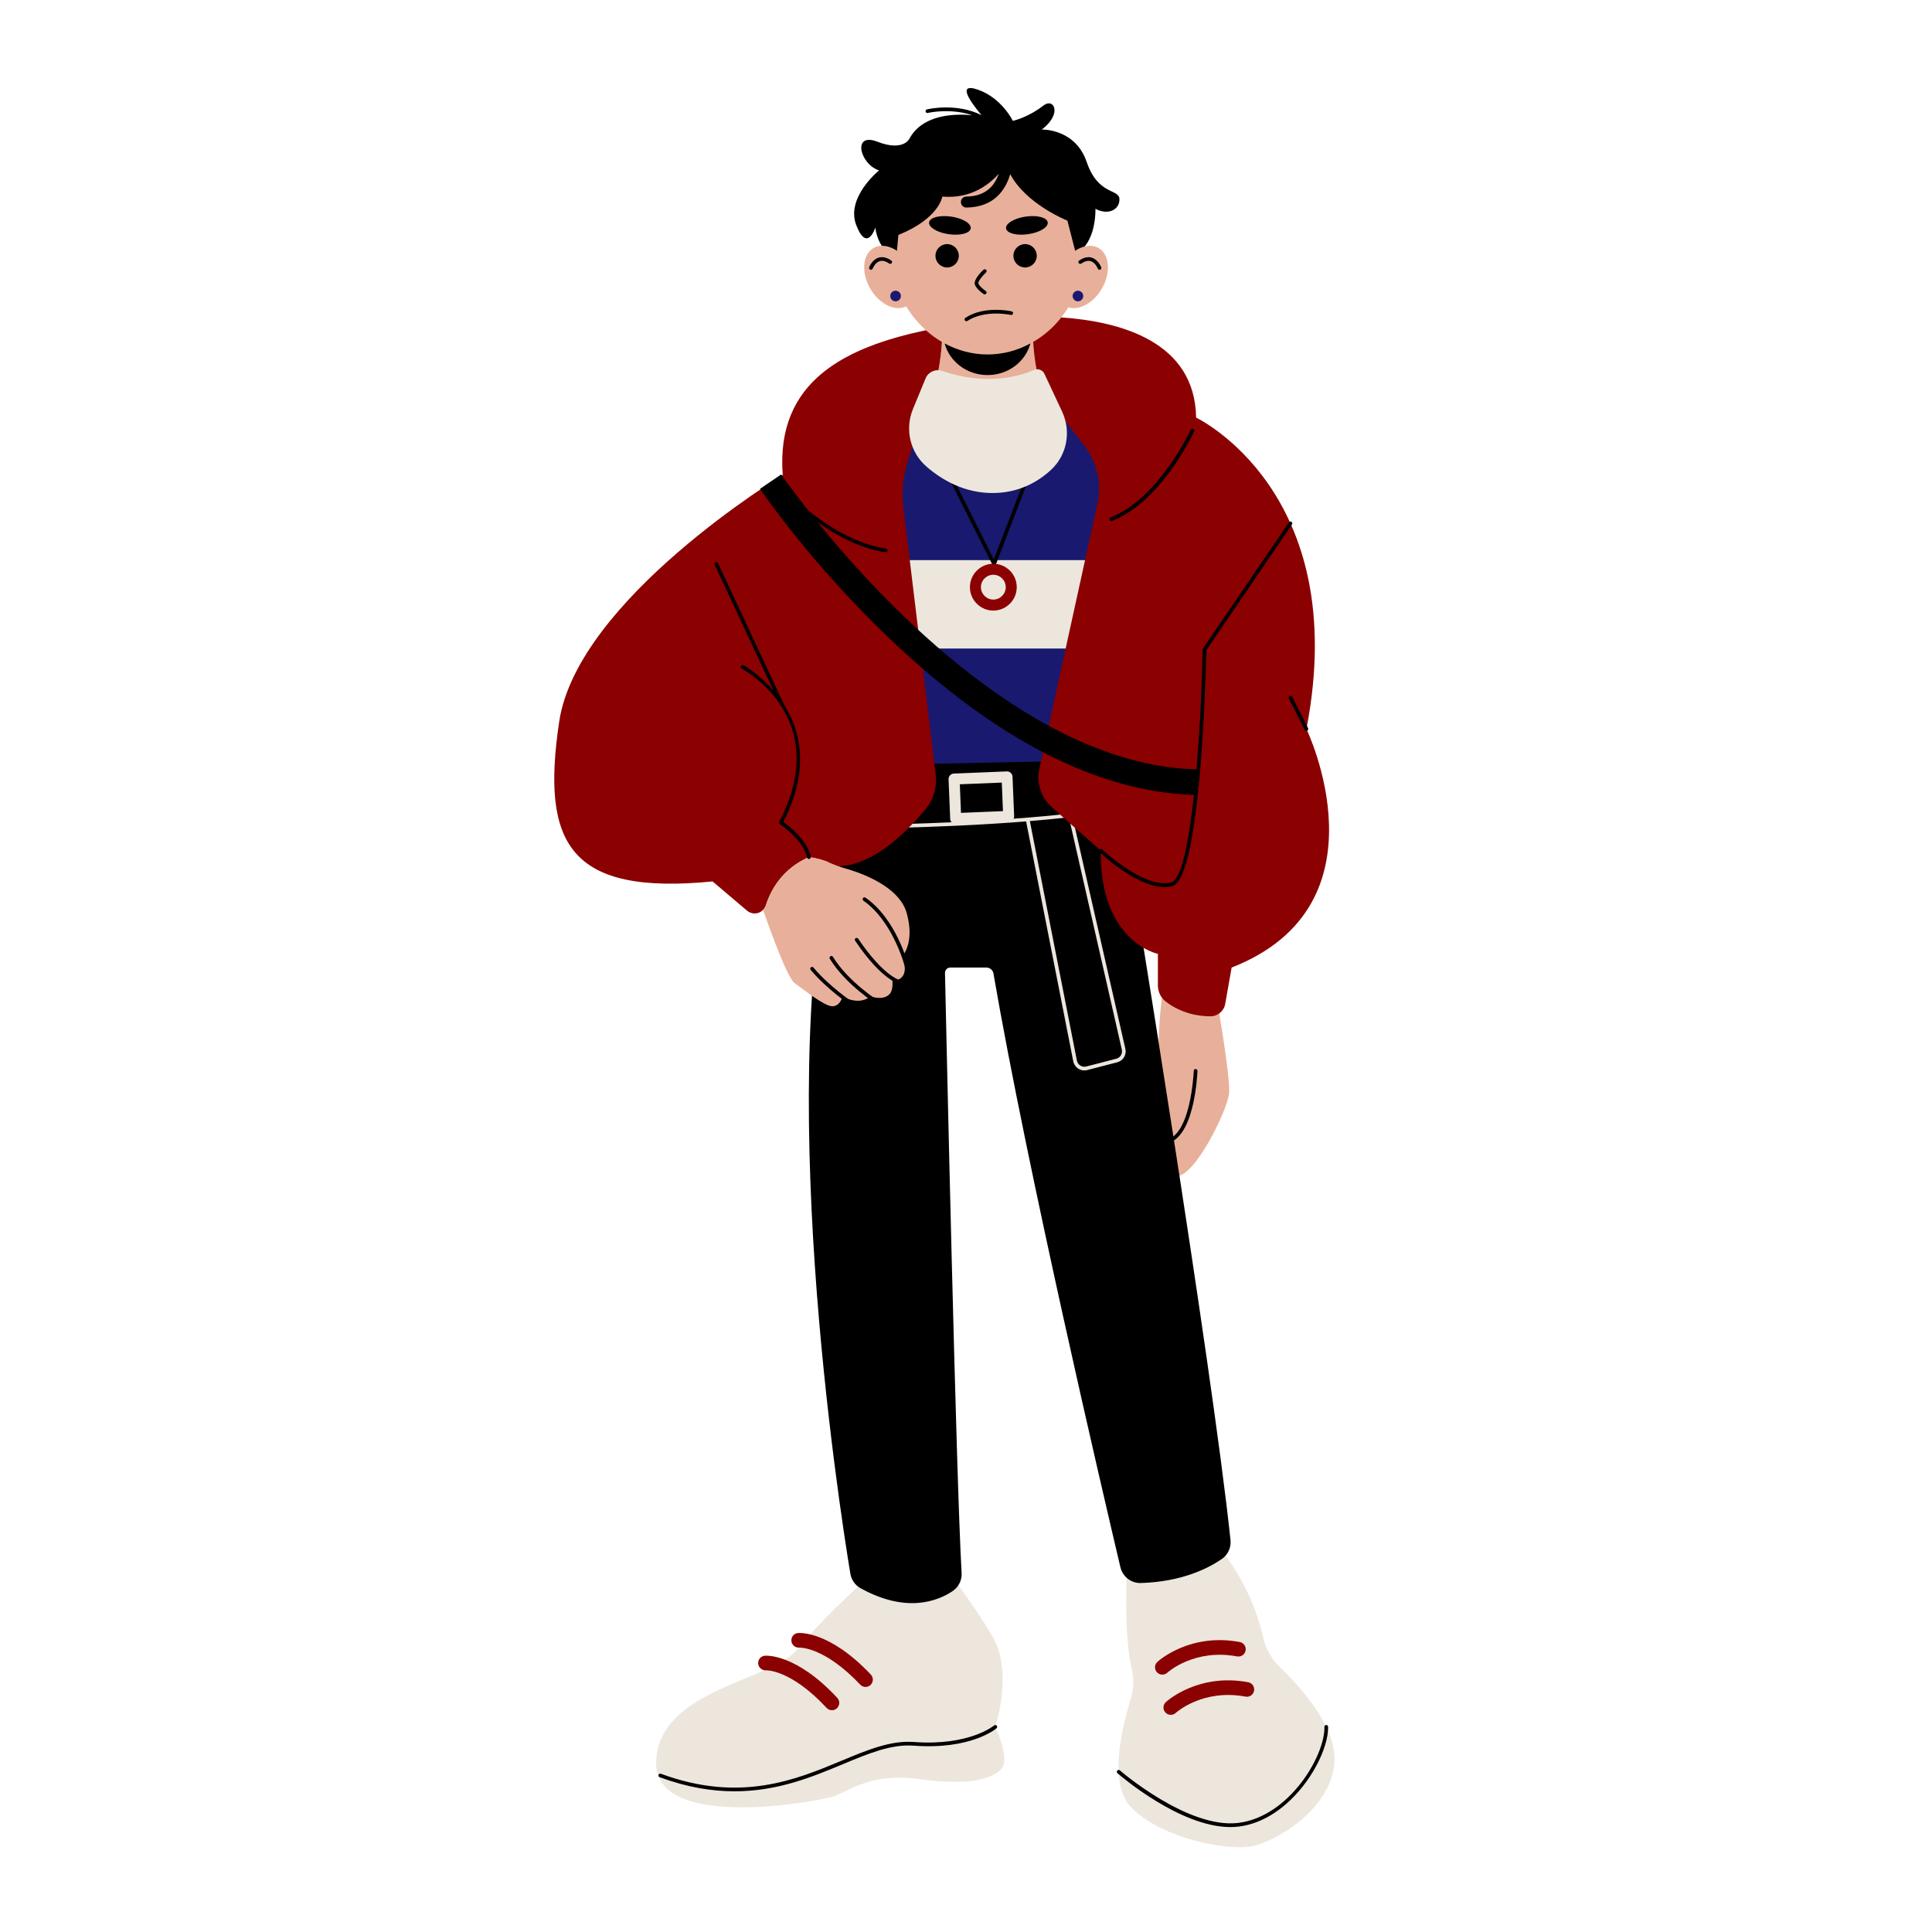 <svg xmlns="http://www.w3.org/2000/svg" xmlns:xlink="http://www.w3.org/1999/xlink" width="500" zoomAndPan="magnify" viewBox="0 0 375 375" height="500" preserveAspectRatio="xMidYMid meet" version="1.0"><path fill="#ede6dd" d="M 182.062 302.504 C 182.062 302.504 188.719 310.852 192.711 317.754 C 196.707 324.648 193.195 335.18 193.195 335.18 C 193.195 335.18 196.105 341.352 194.406 343.285 C 192.711 345.219 188.355 346.676 178.551 345.34 C 168.746 344.008 164.758 347.758 161.609 348.73 C 158.461 349.695 126.637 355.625 127.363 341.715 C 128.086 327.801 149.871 326.344 154.953 319.93 C 160.039 313.516 170.445 304.438 170.445 304.438 Z M 218.961 300.734 C 218.656 305.098 218.031 316.98 219.688 323.988 C 220.141 325.93 220.043 327.957 219.445 329.863 C 217.746 335.32 215.102 346.285 219.566 350.82 C 225.621 356.969 238.148 359.145 242.684 358.422 C 247.223 357.695 258.477 351.34 259.023 341.906 C 259.414 335.145 252.438 327.445 248.457 323.625 C 246.844 322.078 245.699 320.094 245.207 317.902 C 244.156 313.238 241.242 304.453 233.43 296.887 C 226.398 290.086 222.551 292.637 220.66 295.508 C 219.637 297.051 219.098 298.871 218.961 300.734 Z M 218.961 300.734 " fill-opacity="1" fill-rule="nonzero"/><path fill="#e8b09a" d="M 210.379 49.199 C 210.379 53.793 208.723 58.164 205.984 61.613 C 205.902 61.727 205.809 61.836 205.723 61.941 C 204.258 63.711 202.504 65.219 200.531 66.363 C 200.574 67.031 200.641 67.828 200.738 68.711 C 200.973 70.801 201.398 73.359 202.184 75.797 C 202.695 77.391 203.348 78.926 204.207 80.242 C 204.207 80.242 201.395 83.598 191.684 83.598 C 189.633 83.598 187.898 83.445 186.43 83.211 C 183.805 82.793 182.027 82.098 180.898 81.492 C 179.637 80.816 179.156 80.242 179.156 80.242 C 181.863 76.039 182.617 69.684 182.832 66.363 C 181.723 65.715 180.684 64.957 179.723 64.094 C 175.602 60.418 172.984 54.973 172.984 49.199 C 172.984 38.871 181.359 30.504 191.684 30.504 C 202.004 30.504 210.379 38.871 210.379 49.199 Z M 210.379 49.199 " fill-opacity="1" fill-rule="nonzero"/><path fill="#000000" d="M 191.684 68.801 C 194.668 68.801 197.496 68.027 200 66.66 C 199.062 70.188 195.699 72.797 191.684 72.797 C 187.664 72.797 184.297 70.188 183.355 66.66 C 185.867 68.02 188.688 68.801 191.684 68.801 Z M 210.926 31.441 C 208.688 24.906 202.211 25.148 202.211 25.148 C 206.262 22.062 204.562 18.895 202.516 20.492 C 199.488 22.852 196.586 23.457 196.586 23.457 C 196.586 23.457 194.469 19.027 189.812 17.406 C 185.398 15.871 188.738 20.238 190.5 22.34 C 185.598 19.918 180.188 21.168 179.922 21.23 C 179.73 21.273 179.617 21.465 179.66 21.66 C 179.703 21.852 179.902 21.973 180.086 21.922 C 180.145 21.906 184.41 20.918 188.68 22.363 C 185.375 22.051 179.062 22.148 176.496 26.961 C 176.496 26.961 175.289 29.445 170.324 27.512 C 165.363 25.574 166.875 31.867 170.629 33.078 C 170.629 33.078 164.098 38.324 166.207 43.727 C 168.328 49.129 169.891 44.188 169.891 44.188 C 170.559 48.91 173.949 50.246 173.949 50.246 L 174.379 45.602 C 182.305 42.398 182.91 38.16 182.91 38.16 C 188.52 38.637 192.086 35.742 193.871 33.703 C 193.566 34.598 193.098 35.508 192.387 36.27 C 191.242 37.5 189.613 38.133 187.559 38.152 C 186.969 38.16 186.5 38.645 186.508 39.234 C 186.512 39.816 186.988 40.285 187.574 40.285 C 187.574 40.285 187.578 40.285 187.586 40.285 C 190.254 40.258 192.395 39.398 193.949 37.727 C 195.051 36.539 195.699 35.117 196.082 33.801 C 199.195 39.668 207.18 42.824 207.18 42.824 L 208.816 49.18 C 212.867 47.246 212.625 40.527 212.625 40.527 C 215.066 41.855 217.348 40.711 217.281 38.648 C 217.219 36.582 213.16 37.977 210.926 31.441 Z M 210.926 31.441 " fill-opacity="1" fill-rule="nonzero"/><path fill="#e8b09a" d="M 176.695 51.52 C 178.488 54.625 178.195 58.145 176.047 59.383 C 173.902 60.617 170.703 59.113 168.91 56.004 C 167.117 52.898 167.41 49.379 169.559 48.141 C 171.711 46.906 174.902 48.41 176.695 51.52 Z M 206.094 51.52 C 204.301 54.625 204.594 58.145 206.738 59.383 C 208.887 60.617 212.086 59.113 213.879 56.004 C 215.668 52.898 215.379 49.379 213.23 48.141 C 211.082 46.906 207.883 48.41 206.094 51.52 Z M 206.094 51.52 " fill-opacity="1" fill-rule="nonzero"/><path fill="#e8b09a" d="M 235.648 190.863 C 235.648 190.863 238.926 208.98 238.562 212.25 C 238.199 215.52 232.027 228.344 228.273 228.344 C 224.52 228.344 223.07 193.012 227.789 184.965 C 232.512 176.91 235.648 190.863 235.648 190.863 Z M 235.648 190.863 " fill-opacity="1" fill-rule="nonzero"/><path fill="#191970" d="M 200 75.605 C 200 75.605 227.258 85.586 233.793 93.215 C 240.324 100.836 218.18 147.488 218.18 147.488 C 218.18 147.488 184.535 153.484 165.781 148.578 C 165.781 148.578 149.387 107.008 150.289 97.203 C 151.191 87.398 184.344 76.508 184.344 76.508 Z M 209.227 56.426 C 208.66 56.426 208.195 56.887 208.195 57.453 C 208.195 58.023 208.66 58.484 209.227 58.484 C 209.797 58.484 210.258 58.023 210.258 57.453 C 210.258 56.887 209.797 56.426 209.227 56.426 Z M 174.859 57.453 C 174.859 58.023 174.398 58.484 173.828 58.484 C 173.262 58.484 172.801 58.023 172.801 57.453 C 172.801 56.887 173.262 56.426 173.828 56.426 C 174.398 56.426 174.859 56.887 174.859 57.453 Z M 174.859 57.453 " fill-opacity="1" fill-rule="nonzero"/><path fill="#000000" d="M 218.188 151.555 L 218.188 160.23 C 218.188 160.441 218.199 160.656 218.234 160.871 C 219.258 167.105 235.199 264.469 238.84 298.914 C 238.988 300.352 238.363 301.758 237.176 302.582 C 234.637 304.344 229.484 307.027 221.422 307.262 C 219.543 307.316 217.902 306.023 217.469 304.195 C 214.055 289.742 199.367 226.879 192.828 188.953 C 192.711 188.285 192.129 187.801 191.453 187.801 L 184.457 187.801 C 183.875 187.801 183.414 188.27 183.422 188.852 C 183.656 199.461 185.582 287.027 186.648 305.312 C 186.734 306.734 186.051 308.078 184.863 308.859 C 181.969 310.781 175.871 313.184 166.996 308.25 C 165.953 307.664 165.25 306.629 165.051 305.449 C 162.832 292.023 149.785 207.926 162.453 160.918 L 165.008 151.465 C 165.469 149.758 167.004 148.555 168.773 148.512 L 214.121 147.566 C 216.352 147.523 218.188 149.324 218.188 151.555 Z M 218.188 151.555 " fill-opacity="1" fill-rule="nonzero"/><path fill="#ede6dd" d="M 213.645 125.883 L 172.805 125.883 L 172.805 108.723 L 213.645 108.723 Z M 216.844 206.191 L 211.027 207.699 C 210.84 207.75 210.656 207.77 210.473 207.77 C 210.066 207.77 209.66 207.656 209.305 207.43 C 208.789 207.102 208.438 206.59 208.316 205.992 L 199.168 159.434 C 181.223 160.871 161.402 160.918 158.852 160.918 C 158.688 160.918 158.594 160.918 158.578 160.918 C 158.383 160.918 158.223 160.754 158.223 160.562 C 158.223 160.371 158.383 160.207 158.578 160.207 C 158.594 160.199 158.688 160.207 158.852 160.207 C 160.711 160.207 171.848 160.18 184.707 159.605 C 184.543 159.418 184.438 159.184 184.43 158.934 L 184.117 151.258 C 184.098 150.668 184.551 150.168 185.141 150.148 L 195.422 149.73 C 195.691 149.715 195.984 149.82 196.188 150.012 C 196.395 150.207 196.523 150.469 196.531 150.754 L 196.844 158.43 C 196.852 158.602 196.816 158.758 196.75 158.906 C 204.309 158.359 211.672 157.578 217.445 156.461 C 217.637 156.426 217.824 156.547 217.867 156.746 C 217.902 156.938 217.773 157.121 217.582 157.164 C 214.766 157.707 211.574 158.168 208.176 158.566 L 218.434 203.582 C 218.703 204.742 218 205.895 216.844 206.191 Z M 186.301 152.23 L 186.527 157.777 L 194.676 157.441 L 194.449 151.898 Z M 217.746 203.73 L 207.473 158.637 C 205.027 158.914 202.48 159.156 199.895 159.371 L 209.023 205.852 C 209.102 206.258 209.34 206.605 209.691 206.824 C 210.039 207.047 210.449 207.109 210.855 207.004 L 216.672 205.496 C 217.445 205.305 217.922 204.523 217.746 203.73 Z M 217.746 203.73 " fill-opacity="1" fill-rule="nonzero"/><path fill="#000000" d="M 192.953 109.816 C 192.82 109.816 192.699 109.738 192.633 109.617 L 181.016 86.477 C 180.934 86.297 181.004 86.086 181.176 86 C 181.352 85.914 181.566 85.984 181.648 86.156 L 192.906 108.578 L 202.508 83.555 C 202.582 83.367 202.785 83.285 202.973 83.348 C 203.156 83.418 203.25 83.625 203.18 83.809 L 193.289 109.59 C 193.238 109.723 193.117 109.809 192.977 109.816 C 192.969 109.816 192.961 109.816 192.953 109.816 Z M 192.953 109.816 " fill-opacity="1" fill-rule="nonzero"/><path fill="#8b0000" d="M 181.613 150.348 C 181.914 152.793 181.176 155.254 179.594 157.145 C 172.344 165.781 166.637 168.035 162.773 168.148 C 162.234 167.957 161.695 167.746 161.16 167.508 C 159.867 166.941 158.48 166.543 157.008 166.371 C 151.84 168.633 149.609 172.75 148.656 175.723 C 148.543 176.07 148.355 176.359 148.113 176.602 C 148.113 176.609 148.113 176.609 148.113 176.609 C 147.32 177.434 145.953 177.57 144.992 176.75 L 138.316 171.086 C 110.543 173.809 104.98 163.828 108.543 140.047 C 112.113 116.273 151.926 92.191 151.926 92.191 C 150.52 73.727 164.496 67.328 179.723 64.094 C 180.684 64.957 181.723 65.715 182.832 66.363 C 182.637 69.312 182.027 74.668 179.988 78.77 C 179.191 80.375 178.57 82.074 178.023 83.789 L 176.176 89.605 C 175.266 92.461 174.98 95.484 175.344 98.457 Z M 253.578 141.504 C 262.473 95.398 232.164 81.059 232.164 81.059 C 231.941 66.355 217.574 62.402 205.984 61.613 C 205.902 61.727 205.809 61.836 205.723 61.941 C 204.258 63.711 202.504 65.219 200.531 66.363 C 200.574 67.031 200.641 67.828 200.738 68.711 C 200.973 70.801 201.398 73.359 202.184 75.797 L 210.48 86.539 C 212.945 89.73 213.871 93.855 213.004 97.793 L 201.734 149.18 C 201.129 151.945 202.062 154.828 204.18 156.703 L 213.645 165.098 C 213.465 182.887 224.746 185.141 224.746 185.141 L 224.746 191.242 C 224.746 192.477 225.297 193.664 226.277 194.41 C 229.367 196.777 232.727 197.262 234.938 197.262 C 236.352 197.262 237.566 196.262 237.809 194.859 L 239.059 187.801 C 270.098 175.664 253.578 141.504 253.578 141.504 Z M 197.348 113.969 C 197.348 111.457 195.309 109.426 192.805 109.426 C 190.301 109.426 188.262 111.465 188.262 113.969 C 188.262 116.469 190.301 118.512 192.805 118.512 C 195.309 118.512 197.348 116.477 197.348 113.969 Z M 195.215 113.969 C 195.215 115.297 194.133 116.379 192.805 116.379 C 191.477 116.379 190.395 115.297 190.395 113.969 C 190.395 112.637 191.477 111.559 192.805 111.559 C 194.133 111.559 195.215 112.637 195.215 113.969 Z M 168.973 327.047 C 169.543 326.508 169.57 325.609 169.031 325.035 C 160.926 316.453 155.117 316.949 154.867 316.973 C 154.094 317.051 153.547 317.734 153.609 318.508 C 153.676 319.281 154.371 319.867 155.141 319.801 C 155.188 319.801 159.945 319.559 166.961 326.98 C 167.238 327.281 167.617 327.43 167.992 327.43 C 168.348 327.438 168.695 327.309 168.973 327.047 Z M 162.441 331.574 C 163.016 331.043 163.051 330.141 162.52 329.562 C 154.492 320.91 148.668 321.352 148.434 321.379 C 147.66 321.449 147.105 322.133 147.164 322.902 C 147.219 323.668 147.895 324.246 148.676 324.211 C 148.719 324.195 153.484 324.012 160.438 331.496 C 160.711 331.797 161.098 331.953 161.48 331.953 C 161.816 331.953 162.164 331.832 162.441 331.574 Z M 226.566 324.672 C 226.781 324.48 231.895 319.973 240.113 321.508 C 240.887 321.648 241.625 321.145 241.77 320.371 C 241.91 319.594 241.406 318.855 240.629 318.715 C 230.961 316.906 224.898 322.34 224.648 322.574 C 224.074 323.102 224.031 323.996 224.555 324.578 C 224.832 324.887 225.223 325.043 225.609 325.043 C 225.957 325.043 226.297 324.922 226.566 324.672 Z M 228.211 332.477 C 228.422 332.285 233.535 327.777 241.754 329.312 C 242.527 329.465 243.27 328.953 243.41 328.176 C 243.551 327.402 243.047 326.664 242.273 326.52 C 232.605 324.715 226.539 330.145 226.289 330.379 C 225.715 330.906 225.672 331.801 226.199 332.387 C 226.477 332.691 226.867 332.848 227.25 332.848 C 227.598 332.848 227.941 332.727 228.211 332.477 Z M 228.211 332.477 " fill-opacity="1" fill-rule="nonzero"/><path fill="#e8b09a" d="M 175.125 185.645 C 175.457 186.734 175.621 187.566 175.621 187.977 C 175.621 190.516 173.211 190.332 173.211 190.332 C 173.211 190.332 173.438 192.137 172.664 192.953 C 171.355 194.34 168.945 193.367 168.945 193.367 C 166.719 195.32 163.543 193.418 163.543 193.418 C 163.543 193.418 163.094 195.32 161.551 195.32 C 160.008 195.32 155.828 191.965 154.199 190.785 C 152.566 189.605 148.113 176.609 148.113 176.609 C 148.113 176.609 148.113 176.609 148.113 176.602 C 148.355 176.359 148.543 176.07 148.656 175.723 C 149.609 172.75 151.84 168.633 157.008 166.371 C 158.48 166.543 159.867 166.941 161.16 167.508 C 161.695 167.746 162.234 167.957 162.773 168.148 C 163.172 168.293 163.562 168.418 163.969 168.535 C 167.195 169.441 174.598 172.059 176.012 177.301 C 177.277 182.004 176.004 184.543 175.125 185.645 Z M 175.125 185.645 " fill-opacity="1" fill-rule="nonzero"/><path fill="#ede6dd" d="M 202.723 72.555 L 206.156 79.898 C 207.961 83.762 207.102 88.375 203.953 91.246 C 201.395 93.586 197.684 95.695 192.648 95.695 C 187.18 95.695 182.852 93.18 179.844 90.578 C 176.645 87.812 175.586 83.312 177.215 79.367 C 177.215 79.367 178.648 75.883 179.652 73.453 C 180.164 72.199 181.566 71.555 182.844 71.988 C 191.59 74.98 198.086 72.969 200.738 71.793 C 201.484 71.469 202.383 71.816 202.723 72.555 Z M 202.723 72.555 " fill-opacity="1" fill-rule="nonzero"/><path fill="#000000" d="M 187.375 61.691 C 191.086 59.273 196.145 60.383 196.359 60.434 C 196.551 60.477 196.672 60.668 196.629 60.859 C 196.586 61.051 196.395 61.172 196.203 61.129 C 196.152 61.117 191.219 60.043 187.766 62.289 C 187.707 62.324 187.637 62.348 187.574 62.348 C 187.457 62.348 187.344 62.289 187.273 62.184 C 187.16 62.027 187.211 61.805 187.375 61.691 Z M 168.93 52.344 C 168.973 52.355 169.016 52.363 169.051 52.363 C 169.195 52.363 169.328 52.277 169.387 52.129 C 169.395 52.117 169.82 50.984 170.738 50.695 C 171.277 50.523 171.902 50.68 172.602 51.148 C 172.762 51.254 172.984 51.219 173.09 51.055 C 173.203 50.895 173.16 50.672 172.996 50.566 C 172.109 49.961 171.27 49.777 170.508 50.02 C 169.266 50.418 168.73 51.824 168.711 51.887 C 168.652 52.074 168.746 52.273 168.93 52.344 Z M 209.867 51.156 C 210.566 50.68 211.195 50.523 211.73 50.699 C 212.648 50.992 213.082 52.129 213.082 52.137 C 213.137 52.277 213.273 52.371 213.414 52.371 C 213.457 52.371 213.5 52.363 213.535 52.352 C 213.723 52.277 213.812 52.082 213.75 51.895 C 213.727 51.84 213.195 50.43 211.949 50.027 C 211.191 49.777 210.352 49.969 209.461 50.574 C 209.301 50.688 209.258 50.906 209.371 51.062 C 209.492 51.227 209.711 51.262 209.867 51.156 Z M 190.941 57.086 C 191 57.129 191.07 57.141 191.141 57.141 C 191.254 57.141 191.367 57.086 191.441 56.984 C 191.547 56.82 191.504 56.602 191.34 56.496 C 191.012 56.273 190.117 55.586 189.906 55.031 C 189.777 54.695 190.586 53.629 191.391 52.875 C 191.531 52.742 191.539 52.516 191.406 52.371 C 191.27 52.23 191.051 52.223 190.898 52.355 C 190.418 52.805 188.879 54.348 189.234 55.285 C 189.57 56.152 190.801 56.992 190.941 57.086 Z M 196.699 49.648 C 196.699 50.898 197.719 51.918 198.969 51.918 C 200.219 51.918 201.238 50.898 201.238 49.648 C 201.238 48.398 200.219 47.379 198.969 47.379 C 197.719 47.379 196.699 48.398 196.699 49.648 Z M 181.57 49.648 C 181.57 50.898 182.59 51.918 183.84 51.918 C 185.09 51.918 186.109 50.898 186.109 49.648 C 186.109 48.398 185.09 47.379 183.84 47.379 C 182.59 47.379 181.57 48.398 181.57 49.648 Z M 199.574 45.453 C 201.805 45.129 203.504 44.098 203.363 43.156 C 203.227 42.211 201.301 41.715 199.07 42.043 C 196.836 42.367 195.137 43.398 195.277 44.34 C 195.422 45.285 197.34 45.781 199.574 45.453 Z M 184.125 45.453 C 186.355 45.781 188.277 45.285 188.418 44.34 C 188.555 43.391 186.863 42.367 184.629 42.043 C 182.398 41.715 180.477 42.211 180.336 43.156 C 180.199 44.102 181.891 45.133 184.125 45.453 Z M 175.551 187.332 C 175.594 187.488 175.734 187.594 175.891 187.594 C 175.922 187.594 175.957 187.594 175.984 187.578 C 176.176 187.531 176.289 187.34 176.238 187.145 C 176.148 186.785 173.836 178.258 167.992 174.234 C 167.828 174.121 167.609 174.164 167.496 174.328 C 167.383 174.492 167.426 174.711 167.586 174.824 C 173.211 178.699 175.523 187.246 175.551 187.332 Z M 166.074 182.105 C 165.91 182.211 165.867 182.441 165.98 182.598 C 171.207 190.316 174.492 190.949 174.625 190.977 C 174.648 190.977 174.668 190.984 174.684 190.984 C 174.855 190.984 175.004 190.863 175.031 190.695 C 175.066 190.5 174.938 190.316 174.746 190.281 C 174.719 190.273 171.582 189.605 166.57 182.203 C 166.457 182.043 166.238 182 166.074 182.105 Z M 161.672 185.723 C 161.574 185.555 161.352 185.504 161.184 185.609 C 161.012 185.711 160.961 185.93 161.066 186.102 C 164.16 191.133 170.039 194.84 170.289 194.988 C 170.348 195.023 170.41 195.043 170.473 195.043 C 170.594 195.043 170.707 194.988 170.773 194.875 C 170.879 194.711 170.824 194.488 170.66 194.383 C 170.602 194.348 164.68 190.617 161.672 185.723 Z M 157.891 187.801 C 157.762 187.652 157.543 187.629 157.395 187.758 C 157.242 187.887 157.223 188.105 157.352 188.254 C 160.492 192 164.887 194.953 164.93 194.98 C 164.992 195.023 165.059 195.039 165.129 195.039 C 165.242 195.039 165.355 194.98 165.426 194.883 C 165.531 194.719 165.492 194.496 165.328 194.391 C 165.277 194.363 160.969 191.469 157.891 187.801 Z M 231.707 207.836 C 231.699 207.969 231.168 221.207 225.785 221.293 C 225.586 221.293 225.43 221.457 225.438 221.656 C 225.438 221.848 225.602 222.004 225.793 222.004 C 225.793 222.004 225.793 222.004 225.801 222.004 C 231.852 221.91 232.406 208.438 232.426 207.863 C 232.434 207.664 232.277 207.5 232.086 207.492 C 231.887 207.492 231.715 207.637 231.707 207.836 Z M 227.535 171.973 C 233.039 170.512 234.039 131.203 234.148 126.184 L 250.77 101.789 C 250.883 101.625 250.84 101.406 250.676 101.301 C 250.512 101.191 250.293 101.227 250.188 101.391 L 233.508 125.871 C 233.473 125.926 233.449 125.988 233.441 126.062 C 233.301 133.121 232.902 141.617 232.234 149.332 C 200.973 148.555 171.676 117.344 158.68 101.34 C 162.277 103.895 166.934 106.453 171.848 107.18 C 171.859 107.18 171.883 107.188 171.895 107.188 C 172.066 107.188 172.223 107.059 172.246 106.879 C 172.273 106.688 172.137 106.504 171.945 106.477 C 166.086 105.605 160.594 102.059 156.887 99.109 C 153.582 94.922 151.711 92.207 151.625 92.086 L 147.512 94.887 C 147.914 95.484 157.59 109.633 172.84 124.113 C 193.309 143.566 213.125 153.719 231.742 154.293 C 230.742 163.562 229.289 170.766 227.344 171.285 C 222.16 172.664 213.961 164.914 213.883 164.836 C 213.742 164.703 213.516 164.707 213.379 164.852 C 213.246 164.992 213.25 165.219 213.395 165.355 C 213.715 165.66 220.582 172.168 226.02 172.168 C 226.539 172.168 227.051 172.102 227.535 171.973 Z M 250.312 135.07 C 250.137 135.16 250.07 135.375 250.156 135.547 L 253.258 141.66 C 253.32 141.781 253.441 141.852 253.578 141.852 C 253.633 141.852 253.684 141.836 253.742 141.816 C 253.918 141.723 253.98 141.512 253.898 141.34 L 250.797 135.227 C 250.703 135.055 250.492 134.984 250.312 135.07 Z M 215.703 101.137 C 215.746 101.137 215.789 101.129 215.832 101.113 C 225.418 97.352 231.5 84.301 231.758 83.746 C 231.844 83.566 231.766 83.355 231.582 83.277 C 231.402 83.199 231.188 83.27 231.109 83.453 C 231.047 83.59 224.891 96.797 215.57 100.453 C 215.383 100.523 215.301 100.73 215.371 100.914 C 215.426 101.051 215.562 101.137 215.703 101.137 Z M 192.961 334.91 C 192.91 334.953 188.113 338.926 177.383 338.117 C 172.879 337.789 168.426 339.637 163.273 341.785 C 154.535 345.43 143.664 349.969 128.281 344.285 C 128.094 344.215 127.887 344.316 127.824 344.5 C 127.754 344.684 127.852 344.891 128.039 344.953 C 133.391 346.93 138.203 347.691 142.57 347.691 C 150.965 347.691 157.727 344.871 163.551 342.445 C 168.617 340.332 172.996 338.508 177.336 338.832 C 188.348 339.66 193.223 335.633 193.422 335.457 C 193.574 335.328 193.594 335.109 193.465 334.953 C 193.34 334.801 193.117 334.781 192.961 334.91 Z M 257.422 334.824 C 257.223 334.824 257.066 334.988 257.074 335.188 C 257.176 340.867 250.172 352.641 240.332 353.828 C 230.555 355 217.496 343.746 217.367 343.633 C 217.219 343.504 217 343.52 216.863 343.668 C 216.734 343.816 216.75 344.039 216.898 344.172 C 217.41 344.621 229.012 354.633 238.824 354.633 C 239.359 354.633 239.891 354.602 240.418 354.539 C 250.621 353.309 257.887 341.082 257.785 335.18 C 257.785 334.973 257.602 334.809 257.422 334.824 Z M 150.113 134.008 C 147.297 130.781 144.367 129.16 144.297 129.125 C 144.125 129.031 143.906 129.098 143.812 129.273 C 143.723 129.445 143.785 129.664 143.965 129.758 C 144.305 129.941 148.285 132.148 151.285 136.527 L 151.441 136.859 C 151.477 136.938 151.543 136.988 151.613 137.023 C 154.754 141.914 156.566 149.332 151.258 159.496 C 151.172 159.66 151.223 159.859 151.379 159.961 C 151.422 159.988 155.977 163.016 156.668 166.449 C 156.703 166.621 156.852 166.734 157.016 166.734 C 157.039 166.734 157.066 166.734 157.086 166.727 C 157.277 166.691 157.406 166.5 157.363 166.309 C 156.711 163.043 153.062 160.273 152.031 159.539 C 157.273 149.301 155.352 141.711 152.109 136.668 C 152.102 136.633 152.102 136.59 152.082 136.555 L 139.363 109.312 C 139.277 109.133 139.07 109.055 138.895 109.141 C 138.715 109.227 138.637 109.434 138.723 109.609 Z M 150.113 134.008 " fill-opacity="1" fill-rule="nonzero"/></svg>